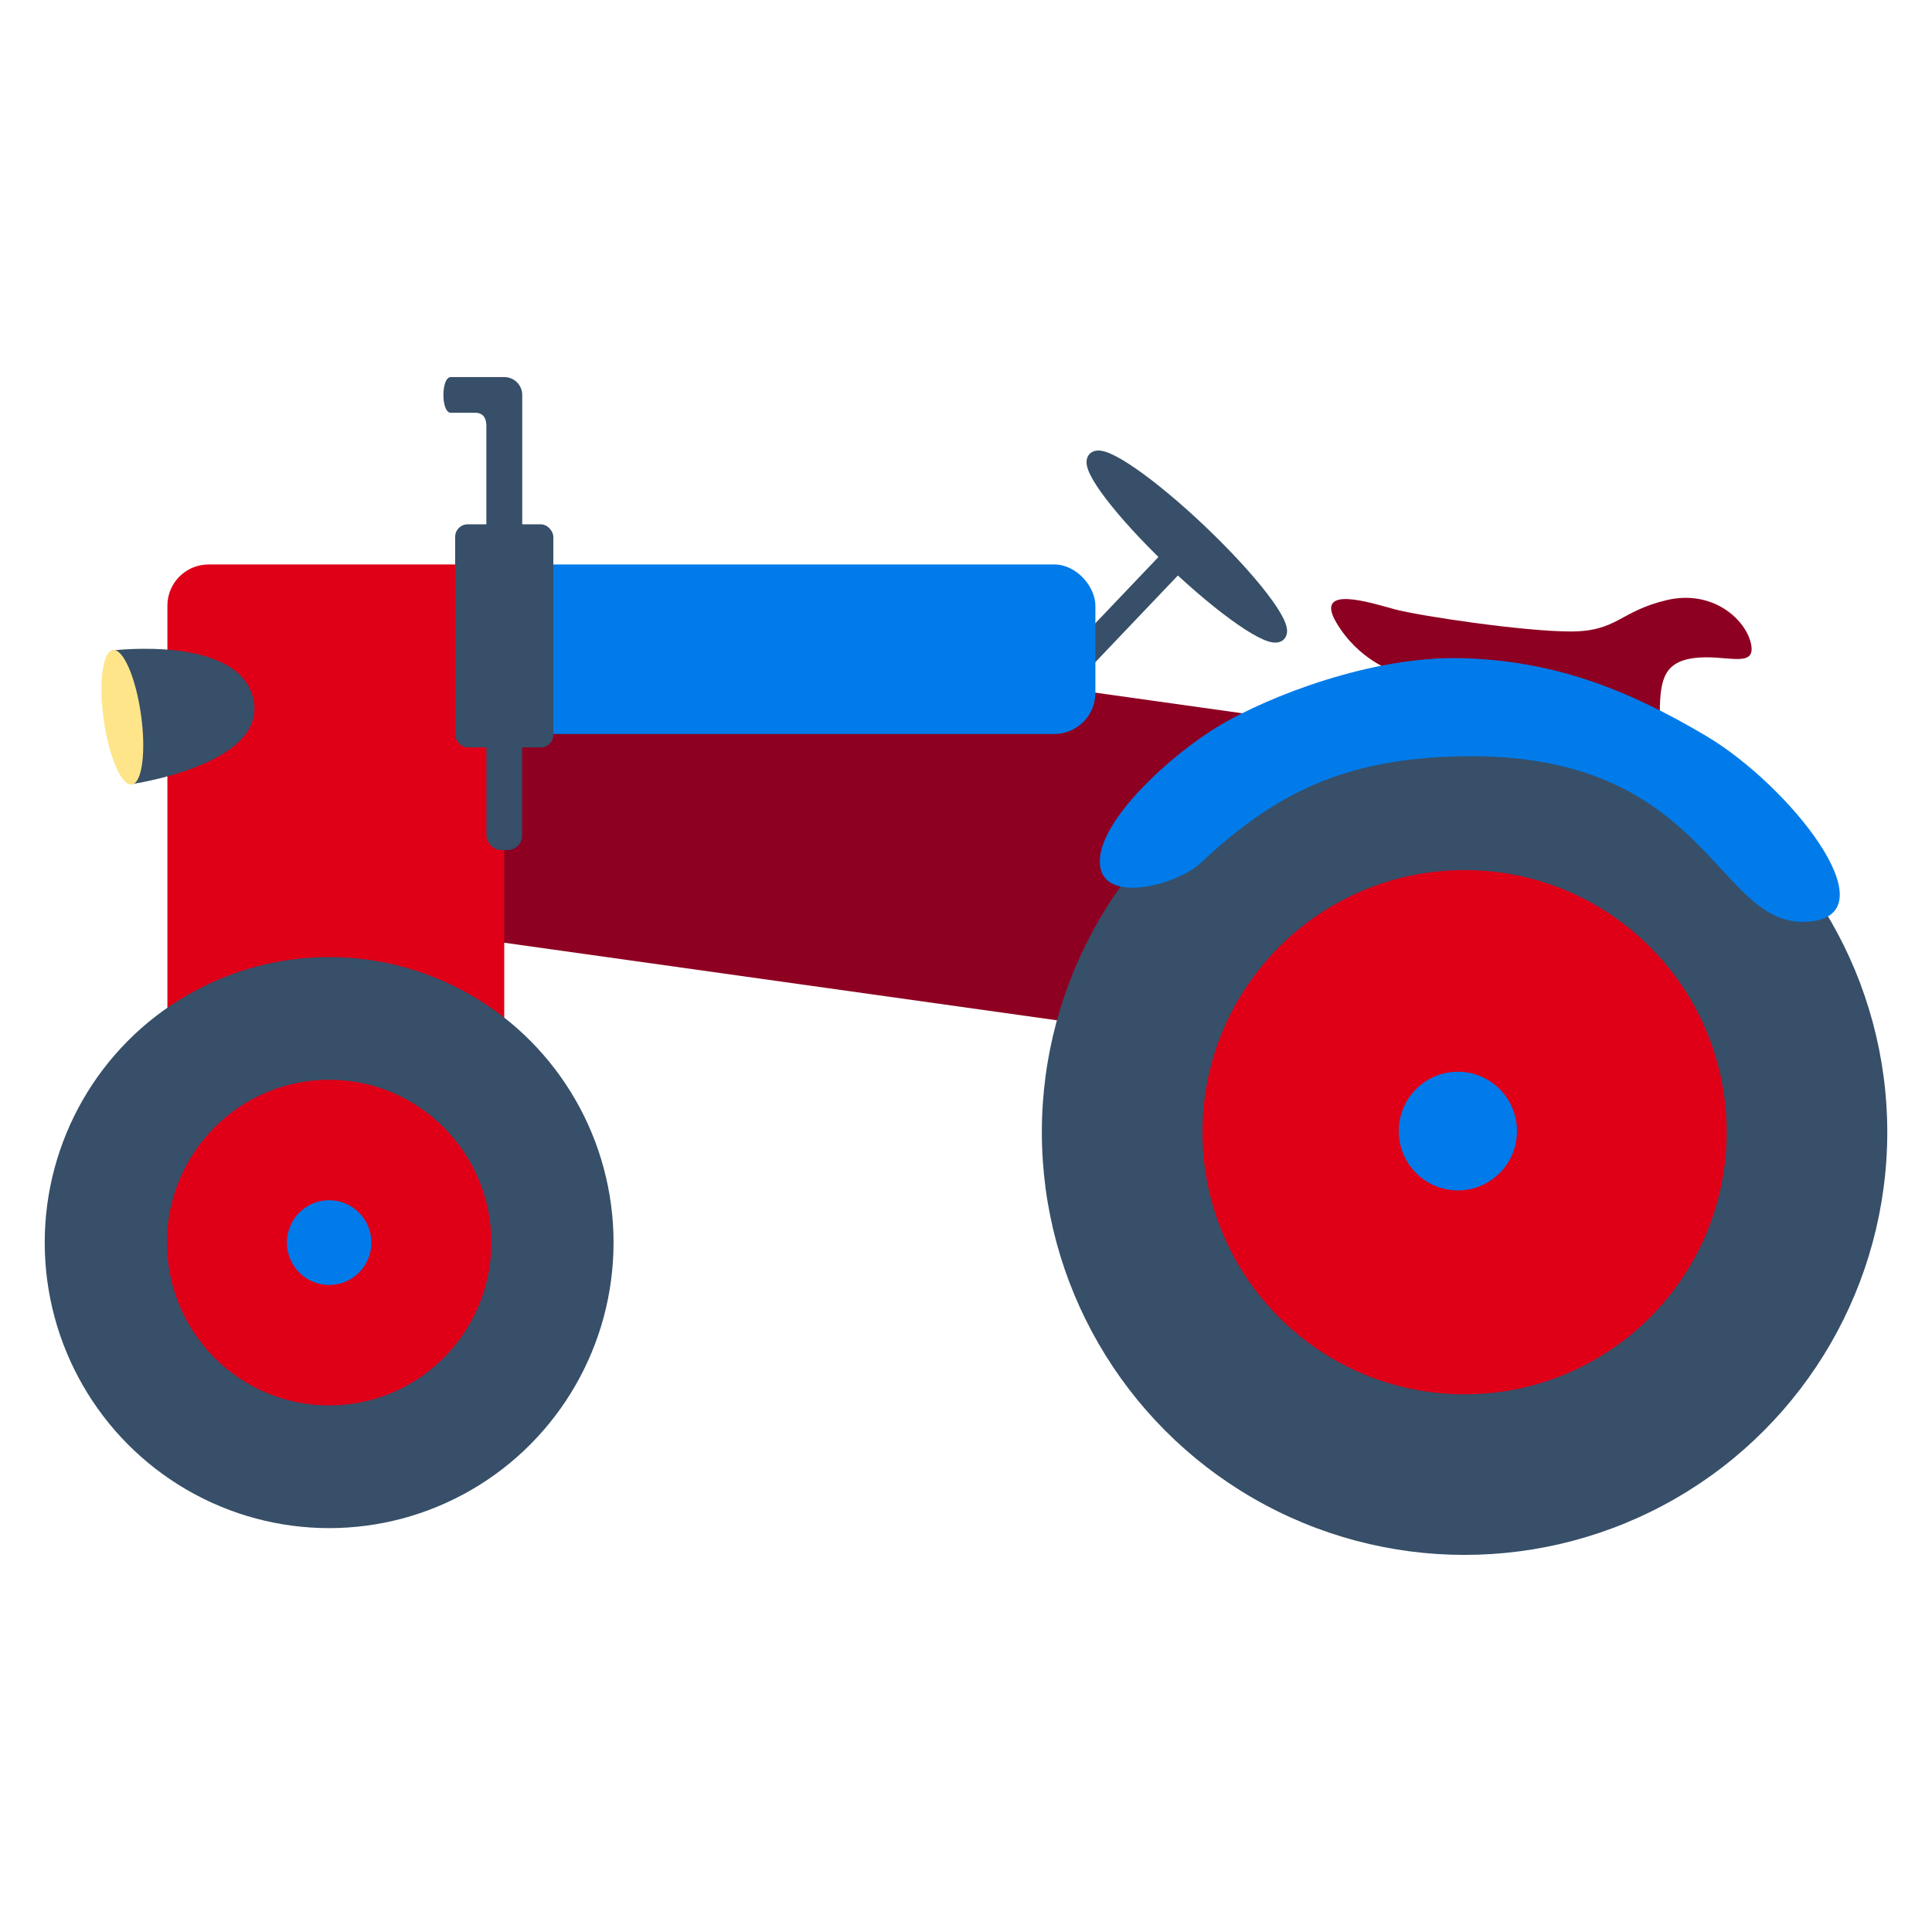 <svg id="Layer_3" data-name="Layer 3" xmlns="http://www.w3.org/2000/svg" viewBox="0 0 1080 1080"><defs><style>.cls-1{fill:none;stroke-width:15px;}.cls-1,.cls-2{stroke:#374f68;stroke-miterlimit:10;}.cls-2,.cls-6{fill:#374f68;}.cls-2{stroke-width:8px;}.cls-3{fill:#8d0022;}.cls-4{fill:#df0018;}.cls-5{fill:#007be9;}.cls-7{fill:#ffe58a;}</style></defs><title>traktor2Artboard 1</title><g id="steering_wheel" data-name="steering wheel"><line class="cls-1" x1="513.81" y1="462.69" x2="663.45" y2="305.57"/><ellipse class="cls-2" cx="663.45" cy="305.57" rx="11.22" ry="71.08" transform="translate(-15.38 575.26) rotate(-46.4)"/></g><g id="huv"><rect class="cls-3" x="210.95" y="371.24" width="562.38" height="184.36" rx="23" transform="translate(69.19 -63.91) rotate(7.99)"/><rect class="cls-4" x="93.58" y="315.54" width="188.29" height="332.94" rx="23"/><rect class="cls-5" x="281.88" y="315.54" width="330.45" height="94.77" rx="23"/></g><path id="säte" class="cls-3" d="M927.81,401.59c0-20,1.25-31.18,18.7-33.67s34.92,6.23,32.42-7.48-21.19-31.18-47.38-24.94S904.12,353,877.93,353s-84.79-8.72-98.51-12.47S734.53,326.77,747,348s32.42,27.43,32.42,27.43,67.34-7.48,82.3,1.25,41.15,49.88,53.62,37.41Z"/><g id="bakhjul"><circle class="cls-6" cx="818.7" cy="632.9" r="236.3"/><circle class="cls-4" cx="818.7" cy="632.9" r="146.52"/><ellipse class="cls-5" cx="814.96" cy="632.28" rx="33.04" ry="33.17"/></g><path id="stänkskärm" class="cls-5" d="M1012.6,515.06c43.88-5.25-12.47-76.06-58.6-103.5s-87.29-42.4-137.17-43.64-107.24,21.2-134.68,37.41S613.57,459,614.82,482.64s43.62,11.73,56.11,0C712.08,444,750.74,424,816.83,422.78,957.72,420.13,958.88,521.49,1012.6,515.06Z"/><g id="framhjul"><ellipse class="cls-6" cx="183.99" cy="694.62" rx="158.99" ry="159.61"/><ellipse class="cls-4" cx="183.99" cy="694.62" rx="90.67" ry="91.03"/><ellipse class="cls-5" cx="183.99" cy="694.62" rx="23.6" ry="23.69"/></g><g id="skorsten"><rect class="cls-6" x="271.9" y="389.12" width="19.95" height="86.04" rx="8"/><rect class="cls-6" x="254.44" y="293.1" width="54.87" height="124.7" rx="7"/><path class="cls-6" d="M281.88,318h0a10,10,0,0,1-10-10V238.23c0-3.74-1.25-7.48-6.23-7.48H252c-5.49,0-5.49-19.95,0-19.95h29.93a10,10,0,0,1,10,10v87.29A10,10,0,0,1,281.88,318Z"/></g><g id="lykta"><path class="cls-6" d="M62.81,363.62l10.5,74.73s75.88-10.67,68.41-47.13S62.81,363.62,62.81,363.62Z"/><ellipse class="cls-7" cx="68.4" cy="400.95" rx="10.52" ry="37.98" transform="translate(-55.14 13.42) rotate(-8)"/></g></svg>